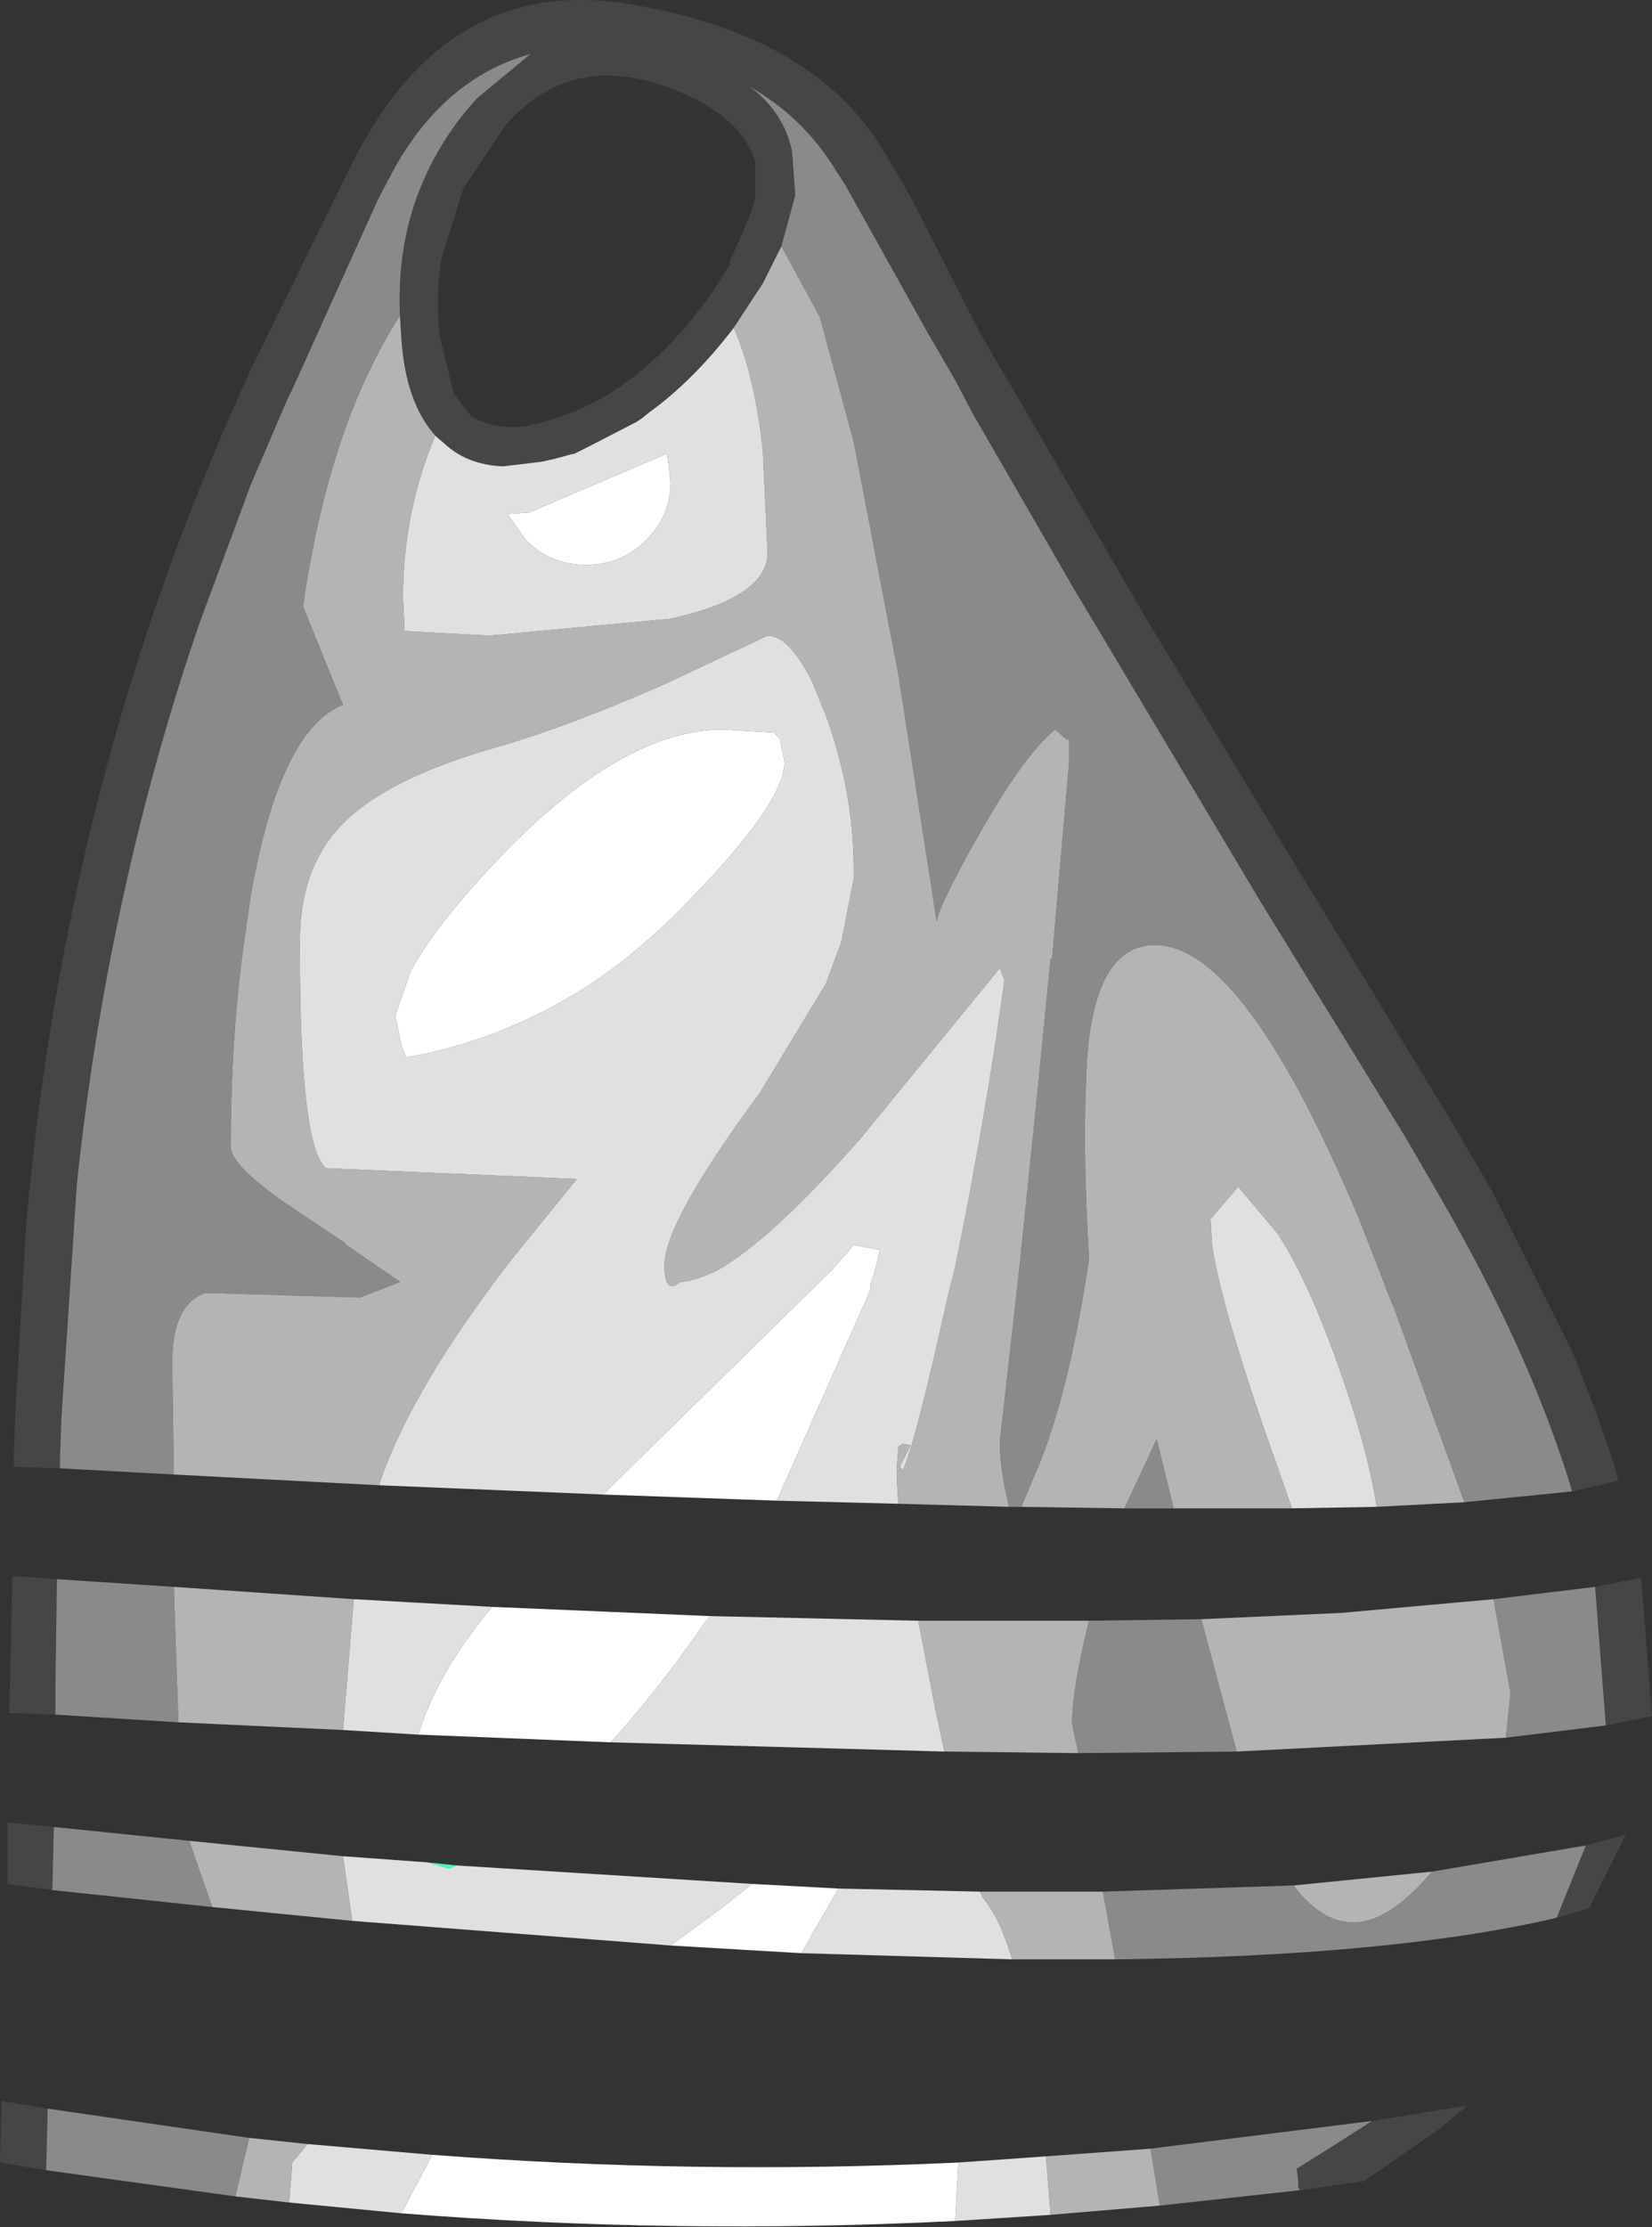 <?xml version="1.0" encoding="UTF-8" standalone="no"?>
<svg xmlns:ffdec="https://www.free-decompiler.com/flash" xmlns:xlink="http://www.w3.org/1999/xlink" ffdec:objectType="shape" height="72.35px" width="53.7px" xmlns="http://www.w3.org/2000/svg">
  <rect width="100%" height="100%" fill="#333333" stroke="none"/>
  <g transform="matrix(1.0, 0.0, 0.0, 1.0, 20.05, 136.65)">
    <path d="M23.5 -84.25 L23.45 -84.25 23.5 -84.25" fill="#03e2a5" fill-rule="evenodd" stroke="none"/>
    <path d="M-6.15 -76.15 L-5.2 -76.05 -5.45 -75.95 -6.15 -76.15" fill="#38fcc6" fill-rule="evenodd" stroke="none"/>
    <path d="M31.05 -88.2 L30.95 -88.55 Q29.6 -92.85 26.8 -97.7 L25.7 -99.6 20.9 -107.4 15.8 -115.95 14.9 -117.45 11.55 -123.25 11.0 -124.3 10.1 -125.85 7.45 -130.6 7.1 -131.15 Q6.05 -132.85 4.3 -133.85 5.45 -133.0 5.7 -131.7 L5.8 -130.3 5.35 -128.65 4.75 -127.45 3.8 -126.0 Q2.5 -124.3 1.05 -123.25 L0.8 -123.05 0.65 -122.95 -0.9 -122.15 -1.4 -121.9 -1.45 -121.9 -2.0 -121.75 -2.45 -121.65 -3.7 -121.5 Q-4.8 -121.55 -5.5 -122.15 L-5.85 -122.45 -5.9 -122.5 Q-6.85 -123.55 -7.0 -125.6 L-7.05 -126.4 Q-7.15 -128.8 -6.3 -130.75 -5.65 -132.25 -4.55 -133.45 L-2.8 -134.9 Q-5.65 -134.1 -7.3 -131.05 L-7.75 -130.2 -10.55 -124.0 -10.7 -123.7 -11.9 -120.9 -13.55 -116.45 Q-15.05 -112.1 -16.05 -107.5 -17.05 -102.95 -17.55 -98.2 L-18.05 -90.65 -18.1 -89.35 -18.1 -88.95 -19.6 -89.0 -19.6 -89.35 -19.55 -90.8 -19.2 -96.85 Q-17.9 -111.55 -12.05 -124.3 L-11.85 -124.75 -8.6 -131.35 Q-5.5 -137.55 0.5 -136.5 6.45 -135.5 8.7 -131.7 L9.15 -130.95 9.55 -130.25 11.8 -125.85 12.55 -124.55 13.0 -123.8 17.3 -116.4 22.3 -108.15 27.05 -100.35 28.4 -98.05 31.1 -92.65 31.8 -90.85 32.4 -89.15 32.55 -88.55 31.05 -88.2 M2.4 -133.5 Q-1.25 -135.25 -3.6 -132.6 L-5.0 -130.5 -5.7 -128.25 Q-5.9 -127.05 -5.75 -125.7 L-5.3 -123.85 -4.75 -123.15 Q-4.1 -122.7 -3.0 -122.8 L-2.35 -122.95 Q-1.45 -123.2 -0.6 -123.65 1.45 -124.8 3.1 -127.15 L3.7 -128.1 3.65 -128.1 4.35 -129.7 4.5 -130.2 4.5 -131.4 Q4.1 -132.7 2.4 -133.5 M31.5 -76.7 L32.8 -77.05 31.6 -74.65 30.55 -74.35 31.5 -76.7 M-18.35 -75.25 L-19.8 -75.45 -19.8 -77.45 -18.3 -77.3 -18.35 -75.25 M32.15 -80.6 L31.8 -85.1 33.3 -85.4 33.65 -80.9 32.15 -80.6 M24.55 -67.75 L27.65 -68.25 26.75 -67.5 24.3 -65.8 22.2 -65.5 22.15 -65.6 22.15 -65.7 22.15 -65.8 22.1 -66.2 23.3 -66.95 24.55 -67.75 M-18.2 -85.35 L-18.25 -81.8 -18.25 -80.95 -19.75 -81.0 -19.7 -83.0 -19.65 -85.45 -18.2 -85.35 M-18.55 -66.15 L-20.05 -66.4 -20.0 -68.4 -18.5 -68.15 -18.55 -66.25 -18.55 -66.15" fill="#464646" fill-rule="evenodd" stroke="none"/>
    <path d="M5.35 -128.65 L5.8 -130.3 5.7 -131.7 Q5.45 -133.0 4.3 -133.85 6.05 -132.85 7.1 -131.15 L7.45 -130.6 10.1 -125.85 11.0 -124.3 11.55 -123.25 14.9 -117.45 15.8 -115.95 20.9 -107.4 25.7 -99.6 26.8 -97.7 Q29.6 -92.85 30.95 -88.55 L31.05 -88.2 27.55 -87.85 25.25 -94.2 25.2 -94.3 24.15 -97.0 Q20.4 -105.95 17.5 -105.95 15.35 -105.95 15.25 -101.45 15.15 -99.1 15.35 -95.75 14.75 -91.7 13.8 -89.25 L13.15 -87.7 12.75 -87.7 Q12.45 -88.95 12.45 -89.8 L13.1 -95.6 13.6 -100.45 14.1 -105.5 14.15 -105.5 14.35 -107.85 14.7 -111.85 14.7 -111.95 14.7 -112.05 14.7 -112.7 14.65 -112.6 14.25 -112.95 Q13.25 -112.15 11.75 -109.5 10.45 -107.2 10.4 -106.7 L9.15 -114.75 7.7 -122.3 6.6 -126.35 5.35 -128.65 M-18.1 -88.95 L-18.1 -89.35 -18.05 -90.65 -17.55 -98.2 Q-17.05 -102.95 -16.05 -107.5 -15.05 -112.1 -13.55 -116.45 L-11.9 -120.9 -10.7 -123.7 -10.55 -124.0 -7.75 -130.2 -7.3 -131.05 Q-5.65 -134.1 -2.8 -134.9 L-4.55 -133.45 Q-5.65 -132.25 -6.3 -130.75 -7.15 -128.8 -7.05 -126.4 -7.95 -125.0 -8.65 -123.2 -9.7 -120.45 -10.2 -116.95 L-8.9 -113.75 Q-10.95 -112.95 -11.9 -107.55 L-12.1 -106.15 Q-12.55 -103.0 -12.55 -99.4 -12.55 -98.75 -10.45 -97.35 L-8.8 -96.25 -8.85 -96.25 -8.2 -95.8 -7.1 -95.05 -7.05 -95.0 -8.35 -94.5 -13.35 -94.65 Q-14.45 -94.3 -14.45 -92.4 L-14.4 -88.75 -18.1 -88.95 M18.1 -87.65 L16.5 -87.65 17.55 -89.9 18.1 -87.65 M22.0 -75.4 Q22.9 -74.2 23.95 -74.2 25.1 -74.2 26.5 -75.85 L31.5 -76.7 30.55 -74.35 Q25.2 -73.1 16.2 -73.0 L15.8 -75.2 22.0 -75.4 M-13.15 -74.7 L-18.35 -75.25 -18.3 -77.3 -13.9 -76.85 -13.15 -74.7 M28.9 -80.2 L29.05 -81.65 28.5 -84.7 31.8 -85.1 32.15 -80.6 28.9 -80.2 M19.0 -84.05 L20.15 -79.75 15.0 -79.7 14.8 -80.65 Q14.8 -81.8 15.35 -84.0 L19.0 -84.05 M17.35 -66.85 L24.55 -67.75 23.3 -66.95 22.1 -66.2 22.15 -65.8 22.15 -65.7 22.15 -65.6 22.2 -65.5 17.65 -65.0 17.35 -66.85 M-14.4 -85.1 L-14.25 -80.7 -18.25 -80.95 -18.25 -81.8 -18.2 -85.35 -14.4 -85.1 M-18.5 -68.15 L-11.95 -67.2 -12.4 -65.3 -18.55 -66.15 -18.55 -66.25 -18.5 -68.15" fill="#8a8a8a" fill-rule="evenodd" stroke="none"/>
    <path d="M5.35 -128.65 L6.6 -126.35 7.7 -122.3 9.15 -114.75 10.4 -106.7 Q10.45 -107.2 11.75 -109.5 13.25 -112.15 14.25 -112.95 L14.65 -112.6 14.7 -112.7 14.7 -112.05 14.7 -111.95 14.7 -111.85 14.35 -107.85 14.15 -105.5 14.1 -105.5 13.6 -100.45 13.1 -95.6 12.45 -89.8 Q12.45 -88.95 12.75 -87.7 L9.15 -87.8 9.1 -88.6 9.1 -88.95 9.15 -89.65 9.3 -89.75 9.55 -89.7 9.2 -89.0 9.3 -88.9 Q9.7 -89.75 10.75 -94.5 L11.0 -95.5 Q12.0 -100.4 12.6 -104.8 L12.45 -105.2 7.95 -99.7 Q5.05 -96.4 3.3 -95.4 2.6 -95.05 2.05 -95.0 1.6 -94.6 1.55 -95.4 L1.55 -95.55 Q1.55 -96.95 4.65 -101.15 L6.8 -104.7 7.3 -106.05 7.7 -108.1 7.7 -108.2 7.7 -108.3 7.7 -108.45 Q7.7 -110.9 6.8 -113.4 L6.35 -114.5 Q5.6 -116.0 4.9 -116.0 L1.5 -114.4 Q-1.7 -113.0 -4.0 -112.35 -7.5 -111.35 -8.95 -109.85 -10.3 -108.45 -10.3 -106.1 L-10.3 -105.7 Q-10.3 -99.4 -9.45 -98.7 L-1.3 -98.35 -3.45 -95.7 Q-6.65 -91.55 -7.7 -88.5 L-7.7 -88.4 -14.4 -88.75 -14.45 -92.4 Q-14.45 -94.3 -13.35 -94.65 L-8.35 -94.5 -7.05 -95.0 -7.1 -95.05 -8.2 -95.8 -8.85 -96.25 -8.8 -96.25 -10.45 -97.35 Q-12.55 -98.75 -12.55 -99.4 -12.55 -103.0 -12.1 -106.15 L-11.9 -107.55 Q-10.95 -112.95 -8.9 -113.75 L-10.2 -116.95 Q-9.7 -120.45 -8.65 -123.2 -7.95 -125.0 -7.05 -126.4 L-7.0 -125.6 Q-6.85 -123.55 -5.9 -122.5 L-5.95 -122.5 -5.9 -122.5 Q-6.95 -120.0 -6.95 -117.25 L-6.9 -116.15 -4.15 -116.0 1.75 -116.55 Q4.9 -117.25 4.9 -118.7 L4.75 -121.95 Q4.5 -124.4 3.8 -126.0 L4.75 -127.45 5.35 -128.65 M13.15 -87.7 L13.8 -89.25 Q14.75 -91.7 15.35 -95.75 15.15 -99.1 15.25 -101.45 15.35 -105.95 17.5 -105.95 20.4 -105.95 24.15 -97.0 L25.2 -94.3 25.25 -94.2 27.55 -87.85 24.7 -87.7 Q24.4 -89.7 23.3 -92.7 22.4 -95.15 21.5 -96.55 L20.2 -98.1 19.3 -97.05 19.35 -96.2 Q19.6 -94.45 21.0 -90.35 L21.95 -87.65 18.1 -87.65 17.55 -89.9 16.5 -87.65 13.15 -87.7 M22.0 -75.4 L26.5 -75.85 Q25.1 -74.2 23.95 -74.2 22.9 -74.2 22.0 -75.4 M16.2 -73.0 L12.85 -73.0 Q12.45 -74.35 11.9 -75.0 L11.8 -75.2 15.8 -75.2 16.2 -73.0 M-8.6 -74.25 L-13.15 -74.7 -13.9 -76.85 -8.9 -76.35 -8.6 -74.25 M28.5 -84.7 L29.05 -81.65 28.9 -80.2 20.15 -79.75 19.0 -84.05 23.45 -84.25 23.5 -84.25 28.5 -84.7 M10.65 -79.75 L10.35 -81.15 9.8 -84.0 15.35 -84.0 Q14.8 -81.8 14.8 -80.65 L15.0 -79.7 10.65 -79.75 M14.1 -64.7 L13.95 -66.6 17.35 -66.85 17.65 -65.0 14.1 -64.7 M-14.25 -80.7 L-14.4 -85.1 -8.55 -84.7 -8.9 -80.45 -14.25 -80.7 M-10.05 -67.0 L-10.55 -66.4 -10.65 -65.1 -12.4 -65.3 -11.95 -67.2 -10.05 -67.0" fill="#b4b4b4" fill-rule="evenodd" stroke="none"/>
    <path d="M-5.9 -122.5 L-5.85 -122.45 -5.5 -122.15 Q-4.8 -121.55 -3.7 -121.5 L-2.45 -121.65 -2.0 -121.75 -1.45 -121.9 -1.4 -121.9 -0.9 -122.15 0.65 -122.95 0.8 -123.05 1.05 -123.25 Q2.5 -124.3 3.8 -126.0 4.5 -124.4 4.75 -121.95 L4.9 -118.7 Q4.9 -117.25 1.75 -116.55 L-4.15 -116.0 -6.9 -116.15 -6.95 -117.25 Q-6.95 -120.0 -5.9 -122.5 L-5.95 -122.5 -5.9 -122.5 M1.6 -121.9 L-2.85 -120.0 -3.55 -119.95 -2.95 -119.1 Q-2.15 -118.3 -1.0 -118.3 0.15 -118.3 0.95 -119.1 1.75 -119.9 1.75 -121.0 L1.65 -121.85 1.6 -121.9 M-7.7 -88.4 L-7.7 -88.5 Q-6.65 -91.55 -3.45 -95.7 L-1.3 -98.35 -9.45 -98.7 Q-10.3 -99.4 -10.3 -105.7 L-10.3 -106.1 Q-10.3 -108.45 -8.95 -109.85 -7.5 -111.35 -4.0 -112.35 -1.7 -113.0 1.5 -114.4 L4.9 -116.0 Q5.6 -116.0 6.35 -114.5 L6.8 -113.4 Q7.7 -110.9 7.7 -108.45 L7.7 -108.3 7.7 -108.2 7.7 -108.1 7.3 -106.05 6.8 -104.7 4.65 -101.15 Q1.55 -96.95 1.55 -95.55 L1.55 -95.4 Q1.6 -94.6 2.05 -95.0 2.6 -95.05 3.3 -95.4 5.05 -96.4 7.95 -99.7 L12.45 -105.2 12.6 -104.8 Q12.0 -100.4 11.0 -95.5 L10.75 -94.5 Q9.7 -89.75 9.3 -88.9 L9.2 -89.0 9.55 -89.7 9.3 -89.75 9.15 -89.65 9.1 -88.95 9.1 -88.6 9.15 -87.8 5.2 -87.9 8.2 -94.65 8.25 -94.8 8.25 -94.95 8.3 -95.1 8.35 -95.25 8.4 -95.4 8.55 -96.05 7.7 -96.2 7.0 -95.4 -0.45 -88.1 -7.7 -88.4 M5.1 -112.85 L3.45 -112.95 Q0.2 -112.95 -3.75 -108.85 -5.9 -106.6 -6.7 -105.1 L-7.2 -103.65 -7.0 -102.7 -6.85 -102.3 Q-3.7 -102.85 -0.9 -104.65 0.75 -105.75 2.25 -107.3 5.45 -110.55 5.45 -111.9 L5.3 -112.65 5.1 -112.85 M21.95 -87.65 L21.0 -90.35 Q19.6 -94.45 19.35 -96.2 L19.3 -97.05 20.2 -98.1 21.5 -96.55 Q22.4 -95.15 23.3 -92.7 24.4 -89.7 24.7 -87.7 L21.95 -87.65 M12.85 -73.0 L6.0 -73.2 7.2 -75.3 11.8 -75.2 11.9 -75.0 Q12.45 -74.35 12.85 -73.0 M1.75 -73.45 L-8.6 -74.25 -8.9 -76.35 -6.15 -76.15 -5.45 -75.95 -5.2 -76.05 4.4 -75.45 3.45 -74.7 1.75 -73.45 M-0.2 -80.05 Q1.35 -81.75 2.9 -84.0 L3.05 -84.15 9.8 -84.0 10.35 -81.15 10.65 -79.75 -0.2 -80.05 M-4.05 -84.45 Q-5.85 -82.3 -6.45 -80.3 L-8.9 -80.45 -8.55 -84.7 -4.05 -84.45 M11.1 -66.4 L13.95 -66.6 14.1 -64.7 11.0 -64.5 11.1 -66.4 M-10.05 -67.0 L-6.0 -66.65 -7.0 -64.75 -10.65 -65.1 -10.55 -66.4 -10.05 -67.0" fill="#e0e0e0" fill-rule="evenodd" stroke="none"/>
    <path d="M1.6 -121.9 L1.65 -121.85 1.75 -121.0 Q1.75 -119.9 0.95 -119.1 0.15 -118.3 -1.0 -118.3 -2.15 -118.3 -2.95 -119.1 L-3.55 -119.95 -2.85 -120.0 1.6 -121.9 M-0.45 -88.1 L7.0 -95.4 7.7 -96.2 8.55 -96.05 8.4 -95.4 8.35 -95.25 8.3 -95.1 8.25 -94.95 8.25 -94.8 8.2 -94.65 5.2 -87.9 -0.45 -88.1 M5.1 -112.85 L5.3 -112.65 5.45 -111.9 Q5.45 -110.55 2.25 -107.3 0.75 -105.75 -0.9 -104.65 -3.7 -102.85 -6.85 -102.3 L-7.0 -102.7 -7.2 -103.65 -6.7 -105.1 Q-5.9 -106.6 -3.75 -108.85 0.2 -112.95 3.45 -112.95 L5.1 -112.85 M6.0 -73.2 L1.75 -73.45 3.45 -74.7 4.4 -75.45 7.2 -75.3 6.0 -73.2 M3.05 -84.15 L2.9 -84.0 Q1.35 -81.75 -0.2 -80.05 L-6.45 -80.3 Q-5.85 -82.3 -4.05 -84.45 L3.05 -84.15 M11.1 -66.4 L11.0 -64.5 Q1.9 -64.05 -7.0 -64.75 L-6.0 -66.65 Q2.55 -66.0 11.1 -66.4" fill="#ffffff" fill-rule="evenodd" stroke="none"/>
  </g>
</svg>
